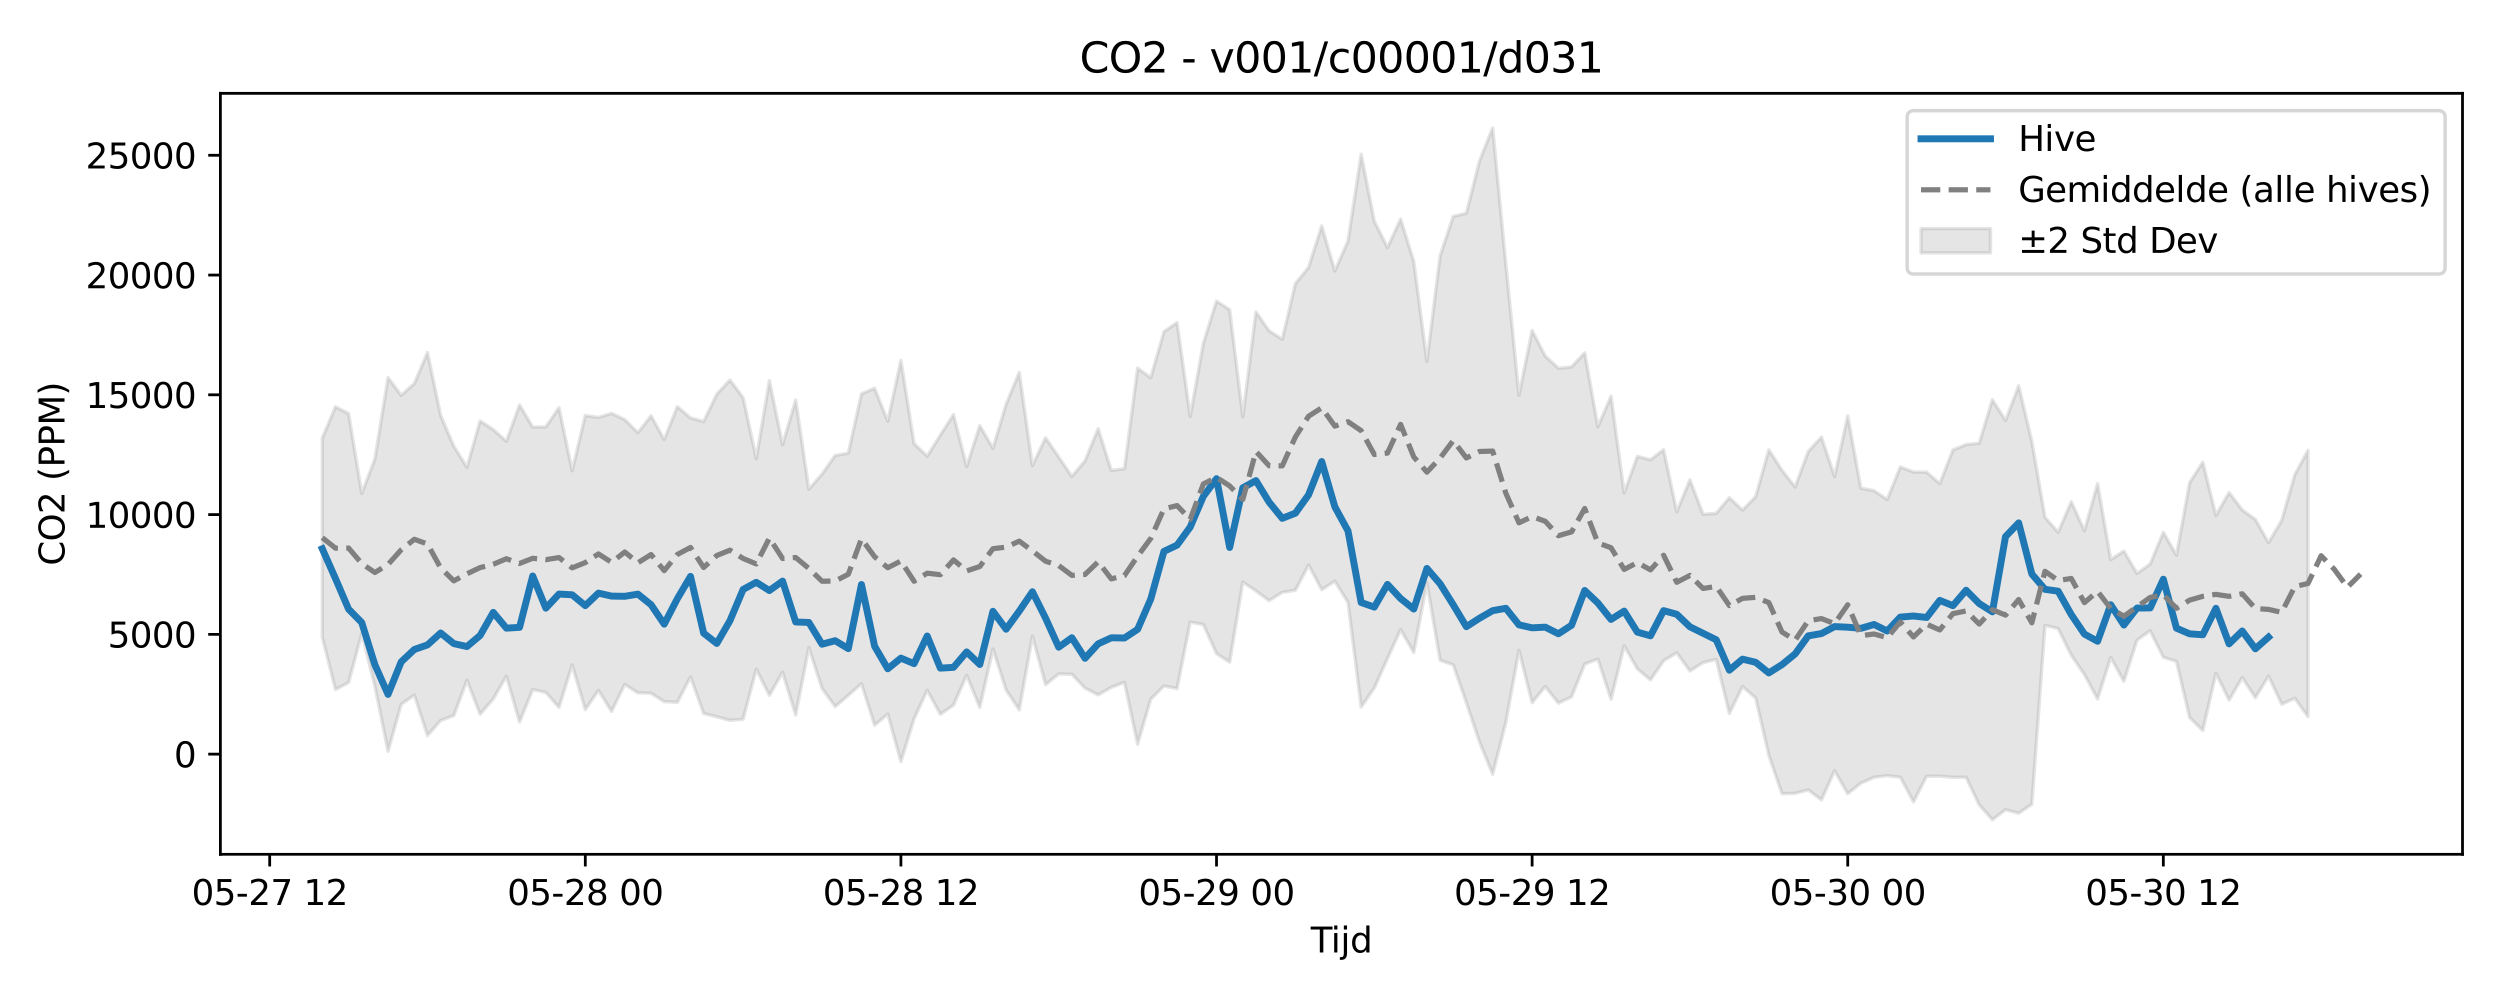 <?xml version="1.0" encoding="utf-8" standalone="no"?>
<!DOCTYPE svg PUBLIC "-//W3C//DTD SVG 1.1//EN"
  "http://www.w3.org/Graphics/SVG/1.1/DTD/svg11.dtd">
<svg xmlns:xlink="http://www.w3.org/1999/xlink" width="720pt" height="288pt" viewBox="0 0 720 288" xmlns="http://www.w3.org/2000/svg" version="1.1">
 <defs>
  <style type="text/css">*{stroke-linejoin: round; stroke-linecap: butt}</style>
 </defs>
 <g id="figure_1">
  <g id="patch_1">
   <path d="M 0 288 
L 720 288 
L 720 0 
L 0 0 
z
" style="fill: #ffffff"/>
  </g>
  <g id="axes_1">
   <g id="patch_2">
    <path d="M 63.47 246.04 
L 709.2 246.04 
L 709.2 26.88 
L 63.47 26.88 
z
" style="fill: #ffffff"/>
   </g>
   <g id="FillBetweenPolyCollection_1">
    <defs>
     <path id="m0dc7583f10" d="M 92.821 -161.819 
L 92.821 -104.48 
L 96.609 -89.433 
L 100.396 -91.425 
L 104.183 -105.51 
L 107.97 -90.403 
L 111.758 -71.643 
L 115.545 -85.163 
L 119.332 -87.814 
L 123.12 -76.16 
L 126.907 -80.512 
L 130.694 -81.92 
L 134.481 -92.075 
L 138.269 -82.303 
L 142.056 -86.691 
L 145.843 -93.255 
L 149.63 -80.054 
L 153.418 -89.413 
L 157.205 -88.574 
L 160.992 -84.257 
L 164.78 -96.491 
L 168.567 -83.636 
L 172.354 -89.158 
L 176.141 -83.122 
L 179.929 -90.887 
L 183.716 -88.459 
L 187.503 -88.336 
L 191.29 -85.933 
L 195.078 -85.735 
L 198.865 -93.025 
L 202.652 -82.522 
L 206.44 -81.572 
L 210.227 -80.542 
L 214.014 -80.86 
L 217.801 -95.266 
L 221.589 -87.75 
L 225.376 -94.392 
L 229.163 -82.097 
L 232.95 -101.468 
L 236.738 -89.774 
L 240.525 -84.482 
L 244.312 -87.746 
L 248.1 -91.086 
L 251.887 -79.145 
L 255.674 -82.337 
L 259.461 -68.655 
L 263.249 -80.962 
L 267.036 -89.22 
L 270.823 -82.293 
L 274.61 -84.921 
L 278.398 -93.505 
L 282.185 -84.273 
L 285.972 -101.074 
L 289.76 -89.276 
L 293.547 -83.564 
L 297.334 -104.78 
L 301.121 -90.838 
L 304.909 -93.892 
L 308.696 -93.806 
L 312.483 -89.826 
L 316.27 -87.878 
L 320.058 -90.039 
L 323.845 -91.478 
L 327.632 -73.668 
L 331.42 -86.646 
L 335.207 -90.429 
L 338.994 -89.703 
L 342.781 -108.83 
L 346.569 -108.127 
L 350.356 -99.779 
L 354.143 -97.308 
L 357.93 -120.349 
L 361.718 -117.797 
L 365.505 -115.026 
L 369.292 -117.391 
L 373.08 -118.006 
L 376.867 -125.286 
L 380.654 -118.177 
L 384.441 -120.606 
L 388.229 -114.481 
L 392.016 -84.374 
L 395.803 -89.886 
L 399.59 -98.35 
L 403.378 -106.651 
L 407.165 -100.09 
L 410.952 -120.166 
L 414.74 -97.854 
L 418.527 -96.553 
L 422.314 -85.632 
L 426.101 -74.285 
L 429.889 -65.027 
L 433.676 -79.937 
L 437.463 -100.691 
L 441.25 -85.635 
L 445.038 -90.291 
L 448.825 -85.49 
L 452.612 -87.32 
L 456.4 -96.737 
L 460.187 -98.18 
L 463.974 -86.622 
L 467.761 -101.986 
L 471.549 -95.393 
L 475.336 -92.169 
L 479.123 -97.705 
L 482.91 -100.004 
L 486.698 -94.734 
L 490.485 -97.163 
L 494.272 -98.092 
L 498.06 -82.525 
L 501.847 -90.267 
L 505.634 -86.967 
L 509.421 -70.481 
L 513.209 -59.406 
L 516.996 -59.525 
L 520.783 -60.497 
L 524.57 -57.615 
L 528.358 -66.007 
L 532.145 -59.417 
L 535.932 -62.459 
L 539.72 -64.135 
L 543.507 -64.594 
L 547.294 -64.177 
L 551.081 -57.051 
L 554.869 -64.443 
L 558.656 -64.452 
L 562.443 -64.127 
L 566.23 -64.149 
L 570.018 -56.203 
L 573.805 -51.922 
L 577.592 -54.794 
L 581.38 -53.799 
L 585.167 -56.361 
L 588.954 -107.906 
L 592.741 -106.959 
L 596.529 -99.304 
L 600.316 -93.74 
L 604.103 -86.692 
L 607.89 -98.661 
L 611.678 -91.793 
L 615.465 -103.652 
L 619.252 -106.322 
L 623.04 -98.715 
L 626.827 -97.503 
L 630.614 -81.356 
L 634.401 -77.61 
L 638.189 -94.112 
L 641.976 -86.357 
L 645.763 -92.85 
L 649.55 -87.078 
L 653.338 -93.286 
L 657.125 -85.181 
L 660.912 -86.893 
L 664.7 -81.596 
L 664.7 -158.299 
L 664.7 -158.299 
L 660.912 -151.277 
L 657.125 -138.101 
L 653.338 -131.706 
L 649.55 -138.391 
L 645.763 -141.133 
L 641.976 -146.148 
L 638.189 -139.531 
L 634.401 -154.888 
L 630.614 -148.974 
L 626.827 -128.125 
L 623.04 -134.684 
L 619.252 -125.558 
L 615.465 -122.845 
L 611.678 -129.293 
L 607.89 -126.823 
L 604.103 -148.682 
L 600.316 -135.148 
L 596.529 -143.497 
L 592.741 -134.683 
L 588.954 -139.021 
L 585.167 -160.903 
L 581.38 -176.876 
L 577.592 -166.902 
L 573.805 -172.873 
L 570.018 -160.347 
L 566.23 -159.955 
L 562.443 -158.41 
L 558.656 -148.711 
L 554.869 -152.026 
L 551.081 -152.055 
L 547.294 -153.537 
L 543.507 -144.127 
L 539.72 -146.681 
L 535.932 -147.389 
L 532.145 -168.235 
L 528.358 -150.776 
L 524.57 -162.093 
L 520.783 -157.973 
L 516.996 -147.731 
L 513.209 -152.562 
L 509.421 -158.439 
L 505.634 -144.974 
L 501.847 -141.083 
L 498.06 -144.662 
L 494.272 -140.156 
L 490.485 -139.879 
L 486.698 -149.811 
L 482.91 -140.603 
L 479.123 -158.47 
L 475.336 -155.591 
L 471.549 -156.562 
L 467.761 -146.027 
L 463.974 -173.881 
L 460.187 -165.091 
L 456.4 -186.372 
L 452.612 -182.324 
L 448.825 -181.946 
L 445.038 -185.448 
L 441.25 -192.817 
L 437.463 -174.161 
L 433.676 -211.994 
L 429.889 -251.158 
L 426.101 -241.659 
L 422.314 -226.576 
L 418.527 -225.674 
L 414.74 -214.27 
L 410.952 -183.875 
L 407.165 -212.72 
L 403.378 -224.896 
L 399.59 -216.681 
L 395.803 -224.309 
L 392.016 -243.581 
L 388.229 -218.604 
L 384.441 -209.944 
L 380.654 -222.93 
L 376.867 -210.961 
L 373.08 -206.342 
L 369.292 -190.277 
L 365.505 -192.708 
L 361.718 -198.16 
L 357.93 -167.988 
L 354.143 -198.791 
L 350.356 -201.286 
L 346.569 -189.135 
L 342.781 -168.059 
L 338.994 -195.089 
L 335.207 -192.456 
L 331.42 -179.232 
L 327.632 -181.929 
L 323.845 -153.019 
L 320.058 -152.514 
L 316.27 -164.525 
L 312.483 -155.266 
L 308.696 -150.782 
L 304.909 -156.369 
L 301.121 -161.914 
L 297.334 -153.906 
L 293.547 -180.736 
L 289.76 -171.581 
L 285.972 -158.885 
L 282.185 -165.414 
L 278.398 -153.637 
L 274.61 -168.578 
L 270.823 -162.686 
L 267.036 -156.619 
L 263.249 -160.232 
L 259.461 -184.198 
L 255.674 -166.667 
L 251.887 -176.168 
L 248.1 -174.583 
L 244.312 -157.499 
L 240.525 -156.815 
L 236.738 -151.448 
L 232.95 -147.101 
L 229.163 -172.763 
L 225.376 -159.914 
L 221.589 -178.372 
L 217.801 -155.908 
L 214.014 -173.463 
L 210.227 -178.563 
L 206.44 -174.466 
L 202.652 -166.594 
L 198.865 -167.642 
L 195.078 -170.896 
L 191.29 -161.393 
L 187.503 -168.244 
L 183.716 -163.375 
L 179.929 -167.155 
L 176.141 -168.951 
L 172.354 -167.784 
L 168.567 -168.322 
L 164.78 -152.422 
L 160.992 -170.592 
L 157.205 -165.057 
L 153.418 -165.006 
L 149.63 -171.385 
L 145.843 -160.921 
L 142.056 -164.283 
L 138.269 -166.768 
L 134.481 -153.421 
L 130.694 -159.505 
L 126.907 -168.348 
L 123.12 -186.48 
L 119.332 -177.559 
L 115.545 -174.149 
L 111.758 -179.235 
L 107.97 -155.828 
L 104.183 -145.895 
L 100.396 -168.897 
L 96.609 -170.84 
L 92.821 -161.819 
z
" style="stroke: #808080; stroke-opacity: 0.2"/>
    </defs>
    <g clip-path="url(#p5bde715456)">
     <use xlink:href="#m0dc7583f10" x="0" y="288" style="fill: #808080; fill-opacity: 0.2; stroke: #808080; stroke-opacity: 0.2"/>
    </g>
   </g>
   <g id="matplotlib.axis_1">
    <g id="xtick_1">
     <g id="line2d_1">
      <defs>
       <path id="m92a457b13a" d="M 0 0 
L 0 3.5 
" style="stroke: #000000; stroke-width: 0.8"/>
      </defs>
      <g>
       <use xlink:href="#m92a457b13a" x="77.672" y="246.04" style="stroke: #000000; stroke-width: 0.8"/>
      </g>
     </g>
     <g id="text_1">
      <!-- 05-27 12 -->
      <g transform="translate(55.192 260.638) scale(0.1 -0.1)">
       <defs>
        <path id="DejaVuSans-30" d="M 2034 4250 
Q 1547 4250 1301 3770 
Q 1056 3291 1056 2328 
Q 1056 1369 1301 889 
Q 1547 409 2034 409 
Q 2525 409 2770 889 
Q 3016 1369 3016 2328 
Q 3016 3291 2770 3770 
Q 2525 4250 2034 4250 
z
M 2034 4750 
Q 2819 4750 3233 4129 
Q 3647 3509 3647 2328 
Q 3647 1150 3233 529 
Q 2819 -91 2034 -91 
Q 1250 -91 836 529 
Q 422 1150 422 2328 
Q 422 3509 836 4129 
Q 1250 4750 2034 4750 
z
" transform="scale(0.016)"/>
        <path id="DejaVuSans-35" d="M 691 4666 
L 3169 4666 
L 3169 4134 
L 1269 4134 
L 1269 2991 
Q 1406 3038 1543 3061 
Q 1681 3084 1819 3084 
Q 2600 3084 3056 2656 
Q 3513 2228 3513 1497 
Q 3513 744 3044 326 
Q 2575 -91 1722 -91 
Q 1428 -91 1123 -41 
Q 819 9 494 109 
L 494 744 
Q 775 591 1075 516 
Q 1375 441 1709 441 
Q 2250 441 2565 725 
Q 2881 1009 2881 1497 
Q 2881 1984 2565 2268 
Q 2250 2553 1709 2553 
Q 1456 2553 1204 2497 
Q 953 2441 691 2322 
L 691 4666 
z
" transform="scale(0.016)"/>
        <path id="DejaVuSans-2d" d="M 313 2009 
L 1997 2009 
L 1997 1497 
L 313 1497 
L 313 2009 
z
" transform="scale(0.016)"/>
        <path id="DejaVuSans-32" d="M 1228 531 
L 3431 531 
L 3431 0 
L 469 0 
L 469 531 
Q 828 903 1448 1529 
Q 2069 2156 2228 2338 
Q 2531 2678 2651 2914 
Q 2772 3150 2772 3378 
Q 2772 3750 2511 3984 
Q 2250 4219 1831 4219 
Q 1534 4219 1204 4116 
Q 875 4013 500 3803 
L 500 4441 
Q 881 4594 1212 4672 
Q 1544 4750 1819 4750 
Q 2544 4750 2975 4387 
Q 3406 4025 3406 3419 
Q 3406 3131 3298 2873 
Q 3191 2616 2906 2266 
Q 2828 2175 2409 1742 
Q 1991 1309 1228 531 
z
" transform="scale(0.016)"/>
        <path id="DejaVuSans-37" d="M 525 4666 
L 3525 4666 
L 3525 4397 
L 1831 0 
L 1172 0 
L 2766 4134 
L 525 4134 
L 525 4666 
z
" transform="scale(0.016)"/>
        <path id="DejaVuSans-20" transform="scale(0.016)"/>
        <path id="DejaVuSans-31" d="M 794 531 
L 1825 531 
L 1825 4091 
L 703 3866 
L 703 4441 
L 1819 4666 
L 2450 4666 
L 2450 531 
L 3481 531 
L 3481 0 
L 794 0 
L 794 531 
z
" transform="scale(0.016)"/>
       </defs>
       <use xlink:href="#DejaVuSans-30"/>
       <use xlink:href="#DejaVuSans-35" transform="translate(63.623 0)"/>
       <use xlink:href="#DejaVuSans-2d" transform="translate(127.246 0)"/>
       <use xlink:href="#DejaVuSans-32" transform="translate(163.33 0)"/>
       <use xlink:href="#DejaVuSans-37" transform="translate(226.953 0)"/>
       <use xlink:href="#DejaVuSans-20" transform="translate(290.576 0)"/>
       <use xlink:href="#DejaVuSans-31" transform="translate(322.363 0)"/>
       <use xlink:href="#DejaVuSans-32" transform="translate(385.986 0)"/>
      </g>
     </g>
    </g>
    <g id="xtick_2">
     <g id="line2d_2">
      <g>
       <use xlink:href="#m92a457b13a" x="168.567" y="246.04" style="stroke: #000000; stroke-width: 0.8"/>
      </g>
     </g>
     <g id="text_2">
      <!-- 05-28 00 -->
      <g transform="translate(146.086 260.638) scale(0.1 -0.1)">
       <defs>
        <path id="DejaVuSans-38" d="M 2034 2216 
Q 1584 2216 1326 1975 
Q 1069 1734 1069 1313 
Q 1069 891 1326 650 
Q 1584 409 2034 409 
Q 2484 409 2743 651 
Q 3003 894 3003 1313 
Q 3003 1734 2745 1975 
Q 2488 2216 2034 2216 
z
M 1403 2484 
Q 997 2584 770 2862 
Q 544 3141 544 3541 
Q 544 4100 942 4425 
Q 1341 4750 2034 4750 
Q 2731 4750 3128 4425 
Q 3525 4100 3525 3541 
Q 3525 3141 3298 2862 
Q 3072 2584 2669 2484 
Q 3125 2378 3379 2068 
Q 3634 1759 3634 1313 
Q 3634 634 3220 271 
Q 2806 -91 2034 -91 
Q 1263 -91 848 271 
Q 434 634 434 1313 
Q 434 1759 690 2068 
Q 947 2378 1403 2484 
z
M 1172 3481 
Q 1172 3119 1398 2916 
Q 1625 2713 2034 2713 
Q 2441 2713 2670 2916 
Q 2900 3119 2900 3481 
Q 2900 3844 2670 4047 
Q 2441 4250 2034 4250 
Q 1625 4250 1398 4047 
Q 1172 3844 1172 3481 
z
" transform="scale(0.016)"/>
       </defs>
       <use xlink:href="#DejaVuSans-30"/>
       <use xlink:href="#DejaVuSans-35" transform="translate(63.623 0)"/>
       <use xlink:href="#DejaVuSans-2d" transform="translate(127.246 0)"/>
       <use xlink:href="#DejaVuSans-32" transform="translate(163.33 0)"/>
       <use xlink:href="#DejaVuSans-38" transform="translate(226.953 0)"/>
       <use xlink:href="#DejaVuSans-20" transform="translate(290.576 0)"/>
       <use xlink:href="#DejaVuSans-30" transform="translate(322.363 0)"/>
       <use xlink:href="#DejaVuSans-30" transform="translate(385.986 0)"/>
      </g>
     </g>
    </g>
    <g id="xtick_3">
     <g id="line2d_3">
      <g>
       <use xlink:href="#m92a457b13a" x="259.461" y="246.04" style="stroke: #000000; stroke-width: 0.8"/>
      </g>
     </g>
     <g id="text_3">
      <!-- 05-28 12 -->
      <g transform="translate(236.981 260.638) scale(0.1 -0.1)">
       <use xlink:href="#DejaVuSans-30"/>
       <use xlink:href="#DejaVuSans-35" transform="translate(63.623 0)"/>
       <use xlink:href="#DejaVuSans-2d" transform="translate(127.246 0)"/>
       <use xlink:href="#DejaVuSans-32" transform="translate(163.33 0)"/>
       <use xlink:href="#DejaVuSans-38" transform="translate(226.953 0)"/>
       <use xlink:href="#DejaVuSans-20" transform="translate(290.576 0)"/>
       <use xlink:href="#DejaVuSans-31" transform="translate(322.363 0)"/>
       <use xlink:href="#DejaVuSans-32" transform="translate(385.986 0)"/>
      </g>
     </g>
    </g>
    <g id="xtick_4">
     <g id="line2d_4">
      <g>
       <use xlink:href="#m92a457b13a" x="350.356" y="246.04" style="stroke: #000000; stroke-width: 0.8"/>
      </g>
     </g>
     <g id="text_4">
      <!-- 05-29 00 -->
      <g transform="translate(327.875 260.638) scale(0.1 -0.1)">
       <defs>
        <path id="DejaVuSans-39" d="M 703 97 
L 703 672 
Q 941 559 1184 500 
Q 1428 441 1663 441 
Q 2288 441 2617 861 
Q 2947 1281 2994 2138 
Q 2813 1869 2534 1725 
Q 2256 1581 1919 1581 
Q 1219 1581 811 2004 
Q 403 2428 403 3163 
Q 403 3881 828 4315 
Q 1253 4750 1959 4750 
Q 2769 4750 3195 4129 
Q 3622 3509 3622 2328 
Q 3622 1225 3098 567 
Q 2575 -91 1691 -91 
Q 1453 -91 1209 -44 
Q 966 3 703 97 
z
M 1959 2075 
Q 2384 2075 2632 2365 
Q 2881 2656 2881 3163 
Q 2881 3666 2632 3958 
Q 2384 4250 1959 4250 
Q 1534 4250 1286 3958 
Q 1038 3666 1038 3163 
Q 1038 2656 1286 2365 
Q 1534 2075 1959 2075 
z
" transform="scale(0.016)"/>
       </defs>
       <use xlink:href="#DejaVuSans-30"/>
       <use xlink:href="#DejaVuSans-35" transform="translate(63.623 0)"/>
       <use xlink:href="#DejaVuSans-2d" transform="translate(127.246 0)"/>
       <use xlink:href="#DejaVuSans-32" transform="translate(163.33 0)"/>
       <use xlink:href="#DejaVuSans-39" transform="translate(226.953 0)"/>
       <use xlink:href="#DejaVuSans-20" transform="translate(290.576 0)"/>
       <use xlink:href="#DejaVuSans-30" transform="translate(322.363 0)"/>
       <use xlink:href="#DejaVuSans-30" transform="translate(385.986 0)"/>
      </g>
     </g>
    </g>
    <g id="xtick_5">
     <g id="line2d_5">
      <g>
       <use xlink:href="#m92a457b13a" x="441.25" y="246.04" style="stroke: #000000; stroke-width: 0.8"/>
      </g>
     </g>
     <g id="text_5">
      <!-- 05-29 12 -->
      <g transform="translate(418.77 260.638) scale(0.1 -0.1)">
       <use xlink:href="#DejaVuSans-30"/>
       <use xlink:href="#DejaVuSans-35" transform="translate(63.623 0)"/>
       <use xlink:href="#DejaVuSans-2d" transform="translate(127.246 0)"/>
       <use xlink:href="#DejaVuSans-32" transform="translate(163.33 0)"/>
       <use xlink:href="#DejaVuSans-39" transform="translate(226.953 0)"/>
       <use xlink:href="#DejaVuSans-20" transform="translate(290.576 0)"/>
       <use xlink:href="#DejaVuSans-31" transform="translate(322.363 0)"/>
       <use xlink:href="#DejaVuSans-32" transform="translate(385.986 0)"/>
      </g>
     </g>
    </g>
    <g id="xtick_6">
     <g id="line2d_6">
      <g>
       <use xlink:href="#m92a457b13a" x="532.145" y="246.04" style="stroke: #000000; stroke-width: 0.8"/>
      </g>
     </g>
     <g id="text_6">
      <!-- 05-30 00 -->
      <g transform="translate(509.665 260.638) scale(0.1 -0.1)">
       <defs>
        <path id="DejaVuSans-33" d="M 2597 2516 
Q 3050 2419 3304 2112 
Q 3559 1806 3559 1356 
Q 3559 666 3084 287 
Q 2609 -91 1734 -91 
Q 1441 -91 1130 -33 
Q 819 25 488 141 
L 488 750 
Q 750 597 1062 519 
Q 1375 441 1716 441 
Q 2309 441 2620 675 
Q 2931 909 2931 1356 
Q 2931 1769 2642 2001 
Q 2353 2234 1838 2234 
L 1294 2234 
L 1294 2753 
L 1863 2753 
Q 2328 2753 2575 2939 
Q 2822 3125 2822 3475 
Q 2822 3834 2567 4026 
Q 2313 4219 1838 4219 
Q 1578 4219 1281 4162 
Q 984 4106 628 3988 
L 628 4550 
Q 988 4650 1302 4700 
Q 1616 4750 1894 4750 
Q 2613 4750 3031 4423 
Q 3450 4097 3450 3541 
Q 3450 3153 3228 2886 
Q 3006 2619 2597 2516 
z
" transform="scale(0.016)"/>
       </defs>
       <use xlink:href="#DejaVuSans-30"/>
       <use xlink:href="#DejaVuSans-35" transform="translate(63.623 0)"/>
       <use xlink:href="#DejaVuSans-2d" transform="translate(127.246 0)"/>
       <use xlink:href="#DejaVuSans-33" transform="translate(163.33 0)"/>
       <use xlink:href="#DejaVuSans-30" transform="translate(226.953 0)"/>
       <use xlink:href="#DejaVuSans-20" transform="translate(290.576 0)"/>
       <use xlink:href="#DejaVuSans-30" transform="translate(322.363 0)"/>
       <use xlink:href="#DejaVuSans-30" transform="translate(385.986 0)"/>
      </g>
     </g>
    </g>
    <g id="xtick_7">
     <g id="line2d_7">
      <g>
       <use xlink:href="#m92a457b13a" x="623.04" y="246.04" style="stroke: #000000; stroke-width: 0.8"/>
      </g>
     </g>
     <g id="text_7">
      <!-- 05-30 12 -->
      <g transform="translate(600.559 260.638) scale(0.1 -0.1)">
       <use xlink:href="#DejaVuSans-30"/>
       <use xlink:href="#DejaVuSans-35" transform="translate(63.623 0)"/>
       <use xlink:href="#DejaVuSans-2d" transform="translate(127.246 0)"/>
       <use xlink:href="#DejaVuSans-33" transform="translate(163.33 0)"/>
       <use xlink:href="#DejaVuSans-30" transform="translate(226.953 0)"/>
       <use xlink:href="#DejaVuSans-20" transform="translate(290.576 0)"/>
       <use xlink:href="#DejaVuSans-31" transform="translate(322.363 0)"/>
       <use xlink:href="#DejaVuSans-32" transform="translate(385.986 0)"/>
      </g>
     </g>
    </g>
    <g id="text_8">
     <!-- Tijd -->
     <g transform="translate(377.485 274.317) scale(0.1 -0.1)">
      <defs>
       <path id="DejaVuSans-54" d="M -19 4666 
L 3928 4666 
L 3928 4134 
L 2272 4134 
L 2272 0 
L 1638 0 
L 1638 4134 
L -19 4134 
L -19 4666 
z
" transform="scale(0.016)"/>
       <path id="DejaVuSans-69" d="M 603 3500 
L 1178 3500 
L 1178 0 
L 603 0 
L 603 3500 
z
M 603 4863 
L 1178 4863 
L 1178 4134 
L 603 4134 
L 603 4863 
z
" transform="scale(0.016)"/>
       <path id="DejaVuSans-6a" d="M 603 3500 
L 1178 3500 
L 1178 -63 
Q 1178 -731 923 -1031 
Q 669 -1331 103 -1331 
L -116 -1331 
L -116 -844 
L 38 -844 
Q 366 -844 484 -692 
Q 603 -541 603 -63 
L 603 3500 
z
M 603 4863 
L 1178 4863 
L 1178 4134 
L 603 4134 
L 603 4863 
z
" transform="scale(0.016)"/>
       <path id="DejaVuSans-64" d="M 2906 2969 
L 2906 4863 
L 3481 4863 
L 3481 0 
L 2906 0 
L 2906 525 
Q 2725 213 2448 61 
Q 2172 -91 1784 -91 
Q 1150 -91 751 415 
Q 353 922 353 1747 
Q 353 2572 751 3078 
Q 1150 3584 1784 3584 
Q 2172 3584 2448 3432 
Q 2725 3281 2906 2969 
z
M 947 1747 
Q 947 1113 1208 752 
Q 1469 391 1925 391 
Q 2381 391 2643 752 
Q 2906 1113 2906 1747 
Q 2906 2381 2643 2742 
Q 2381 3103 1925 3103 
Q 1469 3103 1208 2742 
Q 947 2381 947 1747 
z
" transform="scale(0.016)"/>
      </defs>
      <use xlink:href="#DejaVuSans-54"/>
      <use xlink:href="#DejaVuSans-69" transform="translate(57.959 0)"/>
      <use xlink:href="#DejaVuSans-6a" transform="translate(85.742 0)"/>
      <use xlink:href="#DejaVuSans-64" transform="translate(113.525 0)"/>
     </g>
    </g>
   </g>
   <g id="matplotlib.axis_2">
    <g id="ytick_1">
     <g id="line2d_8">
      <defs>
       <path id="m4c6877e2c8" d="M 0 0 
L -3.5 0 
" style="stroke: #000000; stroke-width: 0.8"/>
      </defs>
      <g>
       <use xlink:href="#m4c6877e2c8" x="63.47" y="217.188" style="stroke: #000000; stroke-width: 0.8"/>
      </g>
     </g>
     <g id="text_9">
      <!-- 0 -->
      <g transform="translate(50.108 220.987) scale(0.1 -0.1)">
       <use xlink:href="#DejaVuSans-30"/>
      </g>
     </g>
    </g>
    <g id="ytick_2">
     <g id="line2d_9">
      <g>
       <use xlink:href="#m4c6877e2c8" x="63.47" y="182.695" style="stroke: #000000; stroke-width: 0.8"/>
      </g>
     </g>
     <g id="text_10">
      <!-- 5000 -->
      <g transform="translate(31.02 186.494) scale(0.1 -0.1)">
       <use xlink:href="#DejaVuSans-35"/>
       <use xlink:href="#DejaVuSans-30" transform="translate(63.623 0)"/>
       <use xlink:href="#DejaVuSans-30" transform="translate(127.246 0)"/>
       <use xlink:href="#DejaVuSans-30" transform="translate(190.869 0)"/>
      </g>
     </g>
    </g>
    <g id="ytick_3">
     <g id="line2d_10">
      <g>
       <use xlink:href="#m4c6877e2c8" x="63.47" y="148.202" style="stroke: #000000; stroke-width: 0.8"/>
      </g>
     </g>
     <g id="text_11">
      <!-- 10000 -->
      <g transform="translate(24.657 152.001) scale(0.1 -0.1)">
       <use xlink:href="#DejaVuSans-31"/>
       <use xlink:href="#DejaVuSans-30" transform="translate(63.623 0)"/>
       <use xlink:href="#DejaVuSans-30" transform="translate(127.246 0)"/>
       <use xlink:href="#DejaVuSans-30" transform="translate(190.869 0)"/>
       <use xlink:href="#DejaVuSans-30" transform="translate(254.492 0)"/>
      </g>
     </g>
    </g>
    <g id="ytick_4">
     <g id="line2d_11">
      <g>
       <use xlink:href="#m4c6877e2c8" x="63.47" y="113.708" style="stroke: #000000; stroke-width: 0.8"/>
      </g>
     </g>
     <g id="text_12">
      <!-- 15000 -->
      <g transform="translate(24.657 117.508) scale(0.1 -0.1)">
       <use xlink:href="#DejaVuSans-31"/>
       <use xlink:href="#DejaVuSans-35" transform="translate(63.623 0)"/>
       <use xlink:href="#DejaVuSans-30" transform="translate(127.246 0)"/>
       <use xlink:href="#DejaVuSans-30" transform="translate(190.869 0)"/>
       <use xlink:href="#DejaVuSans-30" transform="translate(254.492 0)"/>
      </g>
     </g>
    </g>
    <g id="ytick_5">
     <g id="line2d_12">
      <g>
       <use xlink:href="#m4c6877e2c8" x="63.47" y="79.215" style="stroke: #000000; stroke-width: 0.8"/>
      </g>
     </g>
     <g id="text_13">
      <!-- 20000 -->
      <g transform="translate(24.657 83.014) scale(0.1 -0.1)">
       <use xlink:href="#DejaVuSans-32"/>
       <use xlink:href="#DejaVuSans-30" transform="translate(63.623 0)"/>
       <use xlink:href="#DejaVuSans-30" transform="translate(127.246 0)"/>
       <use xlink:href="#DejaVuSans-30" transform="translate(190.869 0)"/>
       <use xlink:href="#DejaVuSans-30" transform="translate(254.492 0)"/>
      </g>
     </g>
    </g>
    <g id="ytick_6">
     <g id="line2d_13">
      <g>
       <use xlink:href="#m4c6877e2c8" x="63.47" y="44.722" style="stroke: #000000; stroke-width: 0.8"/>
      </g>
     </g>
     <g id="text_14">
      <!-- 25000 -->
      <g transform="translate(24.657 48.521) scale(0.1 -0.1)">
       <use xlink:href="#DejaVuSans-32"/>
       <use xlink:href="#DejaVuSans-35" transform="translate(63.623 0)"/>
       <use xlink:href="#DejaVuSans-30" transform="translate(127.246 0)"/>
       <use xlink:href="#DejaVuSans-30" transform="translate(190.869 0)"/>
       <use xlink:href="#DejaVuSans-30" transform="translate(254.492 0)"/>
      </g>
     </g>
    </g>
    <g id="text_15">
     <!-- CO2 (PPM) -->
     <g transform="translate(18.578 162.903) rotate(-90) scale(0.1 -0.1)">
      <defs>
       <path id="DejaVuSans-43" d="M 4122 4306 
L 4122 3641 
Q 3803 3938 3442 4084 
Q 3081 4231 2675 4231 
Q 1875 4231 1450 3742 
Q 1025 3253 1025 2328 
Q 1025 1406 1450 917 
Q 1875 428 2675 428 
Q 3081 428 3442 575 
Q 3803 722 4122 1019 
L 4122 359 
Q 3791 134 3420 21 
Q 3050 -91 2638 -91 
Q 1578 -91 968 557 
Q 359 1206 359 2328 
Q 359 3453 968 4101 
Q 1578 4750 2638 4750 
Q 3056 4750 3426 4639 
Q 3797 4528 4122 4306 
z
" transform="scale(0.016)"/>
       <path id="DejaVuSans-4f" d="M 2522 4238 
Q 1834 4238 1429 3725 
Q 1025 3213 1025 2328 
Q 1025 1447 1429 934 
Q 1834 422 2522 422 
Q 3209 422 3611 934 
Q 4013 1447 4013 2328 
Q 4013 3213 3611 3725 
Q 3209 4238 2522 4238 
z
M 2522 4750 
Q 3503 4750 4090 4092 
Q 4678 3434 4678 2328 
Q 4678 1225 4090 567 
Q 3503 -91 2522 -91 
Q 1538 -91 948 565 
Q 359 1222 359 2328 
Q 359 3434 948 4092 
Q 1538 4750 2522 4750 
z
" transform="scale(0.016)"/>
       <path id="DejaVuSans-28" d="M 1984 4856 
Q 1566 4138 1362 3434 
Q 1159 2731 1159 2009 
Q 1159 1288 1364 580 
Q 1569 -128 1984 -844 
L 1484 -844 
Q 1016 -109 783 600 
Q 550 1309 550 2009 
Q 550 2706 781 3412 
Q 1013 4119 1484 4856 
L 1984 4856 
z
" transform="scale(0.016)"/>
       <path id="DejaVuSans-50" d="M 1259 4147 
L 1259 2394 
L 2053 2394 
Q 2494 2394 2734 2622 
Q 2975 2850 2975 3272 
Q 2975 3691 2734 3919 
Q 2494 4147 2053 4147 
L 1259 4147 
z
M 628 4666 
L 2053 4666 
Q 2838 4666 3239 4311 
Q 3641 3956 3641 3272 
Q 3641 2581 3239 2228 
Q 2838 1875 2053 1875 
L 1259 1875 
L 1259 0 
L 628 0 
L 628 4666 
z
" transform="scale(0.016)"/>
       <path id="DejaVuSans-4d" d="M 628 4666 
L 1569 4666 
L 2759 1491 
L 3956 4666 
L 4897 4666 
L 4897 0 
L 4281 0 
L 4281 4097 
L 3078 897 
L 2444 897 
L 1241 4097 
L 1241 0 
L 628 0 
L 628 4666 
z
" transform="scale(0.016)"/>
       <path id="DejaVuSans-29" d="M 513 4856 
L 1013 4856 
Q 1481 4119 1714 3412 
Q 1947 2706 1947 2009 
Q 1947 1309 1714 600 
Q 1481 -109 1013 -844 
L 513 -844 
Q 928 -128 1133 580 
Q 1338 1288 1338 2009 
Q 1338 2731 1133 3434 
Q 928 4138 513 4856 
z
" transform="scale(0.016)"/>
      </defs>
      <use xlink:href="#DejaVuSans-43"/>
      <use xlink:href="#DejaVuSans-4f" transform="translate(69.824 0)"/>
      <use xlink:href="#DejaVuSans-32" transform="translate(148.535 0)"/>
      <use xlink:href="#DejaVuSans-20" transform="translate(212.158 0)"/>
      <use xlink:href="#DejaVuSans-28" transform="translate(243.945 0)"/>
      <use xlink:href="#DejaVuSans-50" transform="translate(282.959 0)"/>
      <use xlink:href="#DejaVuSans-50" transform="translate(343.262 0)"/>
      <use xlink:href="#DejaVuSans-4d" transform="translate(403.564 0)"/>
      <use xlink:href="#DejaVuSans-29" transform="translate(489.844 0)"/>
     </g>
    </g>
   </g>
   <g id="line2d_14">
    <path d="M 92.821 158.053 
L 96.609 166.603 
L 100.396 175.431 
L 104.183 179.296 
L 107.97 191.463 
L 111.758 199.979 
L 115.545 190.608 
L 119.332 187.055 
L 123.12 185.728 
L 126.907 182.299 
L 130.694 185.365 
L 134.481 186.206 
L 138.269 183.019 
L 142.056 176.369 
L 145.843 180.908 
L 149.63 180.676 
L 153.418 165.885 
L 157.205 175.148 
L 160.992 171.084 
L 164.78 171.301 
L 168.567 174.423 
L 172.354 170.822 
L 176.141 171.68 
L 179.929 171.737 
L 183.716 171.11 
L 187.503 174.157 
L 191.29 179.759 
L 195.078 172.42 
L 198.865 166.01 
L 202.652 182.359 
L 206.44 185.309 
L 210.227 178.758 
L 214.014 169.764 
L 217.801 167.704 
L 221.589 170.075 
L 225.376 167.366 
L 229.163 179.124 
L 232.95 179.271 
L 236.738 185.535 
L 240.525 184.523 
L 244.312 186.806 
L 248.1 168.339 
L 251.887 186.117 
L 255.674 192.604 
L 259.461 189.545 
L 263.249 191.13 
L 267.036 183.175 
L 270.823 192.422 
L 274.61 192.197 
L 278.398 187.752 
L 282.185 191.366 
L 285.972 176.061 
L 289.76 181.209 
L 293.547 175.989 
L 297.334 170.429 
L 301.121 178.018 
L 304.909 186.388 
L 308.696 183.672 
L 312.483 189.587 
L 316.27 185.427 
L 320.058 183.685 
L 323.845 183.743 
L 327.632 181.246 
L 331.42 172.526 
L 335.207 158.798 
L 338.994 157.004 
L 342.781 151.793 
L 346.569 142.933 
L 350.356 137.861 
L 354.143 157.673 
L 357.93 140.48 
L 361.718 138.419 
L 365.505 144.623 
L 369.292 149.282 
L 373.08 147.788 
L 376.867 142.507 
L 380.654 132.925 
L 384.441 145.973 
L 388.229 152.916 
L 392.016 173.52 
L 395.803 174.846 
L 399.59 168.313 
L 403.378 172.379 
L 407.165 175.403 
L 410.952 163.714 
L 414.74 168.116 
L 418.527 174.182 
L 422.314 180.485 
L 426.101 178.047 
L 429.889 175.87 
L 433.676 175.189 
L 437.463 179.956 
L 441.25 180.811 
L 445.038 180.625 
L 448.825 182.522 
L 452.612 180.064 
L 456.4 170.061 
L 460.187 173.658 
L 463.974 178.395 
L 467.761 175.999 
L 471.549 182.049 
L 475.336 183.111 
L 479.123 175.863 
L 482.91 176.909 
L 486.698 180.522 
L 494.272 184.252 
L 498.06 193.008 
L 501.847 189.835 
L 505.634 190.741 
L 509.421 193.797 
L 513.209 191.417 
L 516.996 188.329 
L 520.783 183.118 
L 524.57 182.474 
L 528.358 180.46 
L 532.145 180.634 
L 535.932 180.963 
L 539.72 179.85 
L 543.507 181.724 
L 547.294 177.723 
L 551.081 177.41 
L 554.869 177.834 
L 558.656 172.913 
L 562.443 174.435 
L 566.23 169.994 
L 570.018 173.823 
L 573.805 176.21 
L 577.592 154.535 
L 581.38 150.595 
L 585.167 165.322 
L 588.954 169.723 
L 592.741 170.259 
L 596.529 177.003 
L 600.316 182.614 
L 604.103 184.684 
L 607.89 174.168 
L 611.678 180.011 
L 615.465 175.118 
L 619.252 175.079 
L 623.04 166.816 
L 626.827 180.92 
L 630.614 182.543 
L 634.401 182.814 
L 638.189 175.198 
L 641.976 185.427 
L 645.763 181.731 
L 649.55 186.851 
L 653.338 183.495 
L 653.338 183.495 
" clip-path="url(#p5bde715456)" style="fill: none; stroke: #1f77b4; stroke-width: 2; stroke-linecap: square"/>
   </g>
   <g id="line2d_15">
    <path d="M 92.821 154.85 
L 96.609 157.864 
L 100.396 157.839 
L 104.183 162.297 
L 107.97 164.884 
L 111.758 162.561 
L 115.545 158.344 
L 119.332 155.314 
L 123.12 156.68 
L 126.907 163.57 
L 130.694 167.287 
L 134.481 165.252 
L 138.269 163.464 
L 142.056 162.513 
L 145.843 160.912 
L 149.63 162.28 
L 153.418 160.79 
L 157.205 161.185 
L 160.992 160.575 
L 164.78 163.543 
L 168.567 162.021 
L 172.354 159.529 
L 176.141 161.963 
L 179.929 158.979 
L 183.716 162.083 
L 187.503 159.71 
L 191.29 164.337 
L 195.078 159.685 
L 198.865 157.666 
L 202.652 163.442 
L 206.44 159.981 
L 210.227 158.447 
L 214.014 160.839 
L 217.801 162.413 
L 221.589 154.939 
L 225.376 160.847 
L 229.163 160.57 
L 232.95 163.715 
L 236.738 167.389 
L 240.525 167.352 
L 244.312 165.377 
L 248.1 155.165 
L 251.887 160.344 
L 255.674 163.498 
L 259.461 161.573 
L 263.249 167.403 
L 267.036 165.08 
L 270.823 165.511 
L 274.61 161.25 
L 278.398 164.429 
L 282.185 163.156 
L 285.972 158.02 
L 289.76 157.572 
L 293.547 155.85 
L 297.334 158.657 
L 301.121 161.624 
L 304.909 162.87 
L 308.696 165.706 
L 312.483 165.454 
L 316.27 161.798 
L 320.058 166.723 
L 323.845 165.751 
L 327.632 160.202 
L 331.42 155.061 
L 335.207 146.557 
L 338.994 145.604 
L 342.781 149.556 
L 346.569 139.369 
L 350.356 137.468 
L 354.143 139.95 
L 357.93 143.831 
L 361.718 130.021 
L 365.505 134.133 
L 369.292 134.166 
L 373.08 125.826 
L 376.867 119.877 
L 380.654 117.446 
L 384.441 122.725 
L 388.229 121.458 
L 392.016 124.022 
L 395.803 130.902 
L 399.59 130.485 
L 403.378 122.226 
L 407.165 131.595 
L 410.952 135.98 
L 414.74 131.938 
L 418.527 126.886 
L 422.314 131.896 
L 426.101 130.028 
L 429.889 129.908 
L 433.676 142.035 
L 437.463 150.574 
L 441.25 148.774 
L 445.038 150.13 
L 448.825 154.282 
L 452.612 153.178 
L 456.4 146.445 
L 460.187 156.364 
L 463.974 157.748 
L 467.761 163.994 
L 471.549 162.023 
L 475.336 164.12 
L 479.123 159.912 
L 482.91 167.697 
L 486.698 165.727 
L 490.485 169.479 
L 494.272 168.876 
L 498.06 174.406 
L 501.847 172.325 
L 505.634 172.03 
L 509.421 173.54 
L 513.209 182.016 
L 516.996 184.372 
L 520.783 178.765 
L 524.57 178.146 
L 528.358 179.608 
L 532.145 174.174 
L 535.932 183.076 
L 539.72 182.592 
L 543.507 183.639 
L 547.294 179.143 
L 551.081 183.447 
L 554.869 179.766 
L 558.656 181.419 
L 562.443 176.732 
L 566.23 175.948 
L 570.018 179.725 
L 573.805 175.602 
L 577.592 177.152 
L 581.38 172.662 
L 585.167 179.368 
L 588.954 164.536 
L 592.741 167.179 
L 596.529 166.6 
L 600.316 173.556 
L 604.103 170.313 
L 607.89 175.258 
L 611.678 177.457 
L 619.252 172.06 
L 623.04 171.301 
L 626.827 175.186 
L 630.614 172.835 
L 634.401 171.751 
L 638.189 171.179 
L 641.976 171.747 
L 645.763 171.009 
L 649.55 175.265 
L 653.338 175.504 
L 657.125 176.359 
L 660.912 168.915 
L 664.7 168.052 
L 668.487 160.056 
L 672.274 163.965 
L 676.061 169.132 
L 679.849 165.345 
L 679.849 165.345 
" clip-path="url(#p5bde715456)" style="fill: none; stroke-dasharray: 5.55,2.4; stroke-dashoffset: 0; stroke: #808080; stroke-width: 1.5"/>
   </g>
   <g id="patch_3">
    <path d="M 63.47 246.04 
L 63.47 26.88 
" style="fill: none; stroke: #000000; stroke-width: 0.8; stroke-linejoin: miter; stroke-linecap: square"/>
   </g>
   <g id="patch_4">
    <path d="M 709.2 246.04 
L 709.2 26.88 
" style="fill: none; stroke: #000000; stroke-width: 0.8; stroke-linejoin: miter; stroke-linecap: square"/>
   </g>
   <g id="patch_5">
    <path d="M 63.47 246.04 
L 709.2 246.04 
" style="fill: none; stroke: #000000; stroke-width: 0.8; stroke-linejoin: miter; stroke-linecap: square"/>
   </g>
   <g id="patch_6">
    <path d="M 63.47 26.88 
L 709.2 26.88 
" style="fill: none; stroke: #000000; stroke-width: 0.8; stroke-linejoin: miter; stroke-linecap: square"/>
   </g>
   <g id="text_16">
    <!-- CO2 - v001/c00001/d031 -->
    <g transform="translate(310.932 20.88) scale(0.12 -0.12)">
     <defs>
      <path id="DejaVuSans-76" d="M 191 3500 
L 800 3500 
L 1894 563 
L 2988 3500 
L 3597 3500 
L 2284 0 
L 1503 0 
L 191 3500 
z
" transform="scale(0.016)"/>
      <path id="DejaVuSans-2f" d="M 1625 4666 
L 2156 4666 
L 531 -594 
L 0 -594 
L 1625 4666 
z
" transform="scale(0.016)"/>
      <path id="DejaVuSans-63" d="M 3122 3366 
L 3122 2828 
Q 2878 2963 2633 3030 
Q 2388 3097 2138 3097 
Q 1578 3097 1268 2742 
Q 959 2388 959 1747 
Q 959 1106 1268 751 
Q 1578 397 2138 397 
Q 2388 397 2633 464 
Q 2878 531 3122 666 
L 3122 134 
Q 2881 22 2623 -34 
Q 2366 -91 2075 -91 
Q 1284 -91 818 406 
Q 353 903 353 1747 
Q 353 2603 823 3093 
Q 1294 3584 2113 3584 
Q 2378 3584 2631 3529 
Q 2884 3475 3122 3366 
z
" transform="scale(0.016)"/>
     </defs>
     <use xlink:href="#DejaVuSans-43"/>
     <use xlink:href="#DejaVuSans-4f" transform="translate(69.824 0)"/>
     <use xlink:href="#DejaVuSans-32" transform="translate(148.535 0)"/>
     <use xlink:href="#DejaVuSans-20" transform="translate(212.158 0)"/>
     <use xlink:href="#DejaVuSans-2d" transform="translate(243.945 0)"/>
     <use xlink:href="#DejaVuSans-20" transform="translate(280.029 0)"/>
     <use xlink:href="#DejaVuSans-76" transform="translate(311.816 0)"/>
     <use xlink:href="#DejaVuSans-30" transform="translate(370.996 0)"/>
     <use xlink:href="#DejaVuSans-30" transform="translate(434.619 0)"/>
     <use xlink:href="#DejaVuSans-31" transform="translate(498.242 0)"/>
     <use xlink:href="#DejaVuSans-2f" transform="translate(561.865 0)"/>
     <use xlink:href="#DejaVuSans-63" transform="translate(595.557 0)"/>
     <use xlink:href="#DejaVuSans-30" transform="translate(650.537 0)"/>
     <use xlink:href="#DejaVuSans-30" transform="translate(714.16 0)"/>
     <use xlink:href="#DejaVuSans-30" transform="translate(777.783 0)"/>
     <use xlink:href="#DejaVuSans-30" transform="translate(841.406 0)"/>
     <use xlink:href="#DejaVuSans-31" transform="translate(905.029 0)"/>
     <use xlink:href="#DejaVuSans-2f" transform="translate(968.652 0)"/>
     <use xlink:href="#DejaVuSans-64" transform="translate(1002.344 0)"/>
     <use xlink:href="#DejaVuSans-30" transform="translate(1065.82 0)"/>
     <use xlink:href="#DejaVuSans-33" transform="translate(1129.443 0)"/>
     <use xlink:href="#DejaVuSans-31" transform="translate(1193.066 0)"/>
    </g>
   </g>
   <g id="legend_1">
    <g id="patch_7">
     <path d="M 551.256 78.914 
L 702.2 78.914 
Q 704.2 78.914 704.2 76.914 
L 704.2 33.88 
Q 704.2 31.88 702.2 31.88 
L 551.256 31.88 
Q 549.256 31.88 549.256 33.88 
L 549.256 76.914 
Q 549.256 78.914 551.256 78.914 
z
" style="fill: #ffffff; opacity: 0.8; stroke: #cccccc; stroke-linejoin: miter"/>
    </g>
    <g id="line2d_16">
     <path d="M 553.256 39.978 
L 563.256 39.978 
L 573.256 39.978 
" style="fill: none; stroke: #1f77b4; stroke-width: 2; stroke-linecap: square"/>
    </g>
    <g id="text_17">
     <!-- Hive -->
     <g transform="translate(581.256 43.478) scale(0.1 -0.1)">
      <defs>
       <path id="DejaVuSans-48" d="M 628 4666 
L 1259 4666 
L 1259 2753 
L 3553 2753 
L 3553 4666 
L 4184 4666 
L 4184 0 
L 3553 0 
L 3553 2222 
L 1259 2222 
L 1259 0 
L 628 0 
L 628 4666 
z
" transform="scale(0.016)"/>
       <path id="DejaVuSans-65" d="M 3597 1894 
L 3597 1613 
L 953 1613 
Q 991 1019 1311 708 
Q 1631 397 2203 397 
Q 2534 397 2845 478 
Q 3156 559 3463 722 
L 3463 178 
Q 3153 47 2828 -22 
Q 2503 -91 2169 -91 
Q 1331 -91 842 396 
Q 353 884 353 1716 
Q 353 2575 817 3079 
Q 1281 3584 2069 3584 
Q 2775 3584 3186 3129 
Q 3597 2675 3597 1894 
z
M 3022 2063 
Q 3016 2534 2758 2815 
Q 2500 3097 2075 3097 
Q 1594 3097 1305 2825 
Q 1016 2553 972 2059 
L 3022 2063 
z
" transform="scale(0.016)"/>
      </defs>
      <use xlink:href="#DejaVuSans-48"/>
      <use xlink:href="#DejaVuSans-69" transform="translate(75.195 0)"/>
      <use xlink:href="#DejaVuSans-76" transform="translate(102.979 0)"/>
      <use xlink:href="#DejaVuSans-65" transform="translate(162.158 0)"/>
     </g>
    </g>
    <g id="line2d_17">
     <path d="M 553.256 54.657 
L 563.256 54.657 
L 573.256 54.657 
" style="fill: none; stroke-dasharray: 5.55,2.4; stroke-dashoffset: 0; stroke: #808080; stroke-width: 1.5"/>
    </g>
    <g id="text_18">
     <!-- Gemiddelde (alle hives) -->
     <g transform="translate(581.256 58.157) scale(0.1 -0.1)">
      <defs>
       <path id="DejaVuSans-47" d="M 3809 666 
L 3809 1919 
L 2778 1919 
L 2778 2438 
L 4434 2438 
L 4434 434 
Q 4069 175 3628 42 
Q 3188 -91 2688 -91 
Q 1594 -91 976 548 
Q 359 1188 359 2328 
Q 359 3472 976 4111 
Q 1594 4750 2688 4750 
Q 3144 4750 3555 4637 
Q 3966 4525 4313 4306 
L 4313 3634 
Q 3963 3931 3569 4081 
Q 3175 4231 2741 4231 
Q 1884 4231 1454 3753 
Q 1025 3275 1025 2328 
Q 1025 1384 1454 906 
Q 1884 428 2741 428 
Q 3075 428 3337 486 
Q 3600 544 3809 666 
z
" transform="scale(0.016)"/>
       <path id="DejaVuSans-6d" d="M 3328 2828 
Q 3544 3216 3844 3400 
Q 4144 3584 4550 3584 
Q 5097 3584 5394 3201 
Q 5691 2819 5691 2113 
L 5691 0 
L 5113 0 
L 5113 2094 
Q 5113 2597 4934 2840 
Q 4756 3084 4391 3084 
Q 3944 3084 3684 2787 
Q 3425 2491 3425 1978 
L 3425 0 
L 2847 0 
L 2847 2094 
Q 2847 2600 2669 2842 
Q 2491 3084 2119 3084 
Q 1678 3084 1418 2786 
Q 1159 2488 1159 1978 
L 1159 0 
L 581 0 
L 581 3500 
L 1159 3500 
L 1159 2956 
Q 1356 3278 1631 3431 
Q 1906 3584 2284 3584 
Q 2666 3584 2933 3390 
Q 3200 3197 3328 2828 
z
" transform="scale(0.016)"/>
       <path id="DejaVuSans-6c" d="M 603 4863 
L 1178 4863 
L 1178 0 
L 603 0 
L 603 4863 
z
" transform="scale(0.016)"/>
       <path id="DejaVuSans-61" d="M 2194 1759 
Q 1497 1759 1228 1600 
Q 959 1441 959 1056 
Q 959 750 1161 570 
Q 1363 391 1709 391 
Q 2188 391 2477 730 
Q 2766 1069 2766 1631 
L 2766 1759 
L 2194 1759 
z
M 3341 1997 
L 3341 0 
L 2766 0 
L 2766 531 
Q 2569 213 2275 61 
Q 1981 -91 1556 -91 
Q 1019 -91 701 211 
Q 384 513 384 1019 
Q 384 1609 779 1909 
Q 1175 2209 1959 2209 
L 2766 2209 
L 2766 2266 
Q 2766 2663 2505 2880 
Q 2244 3097 1772 3097 
Q 1472 3097 1187 3025 
Q 903 2953 641 2809 
L 641 3341 
Q 956 3463 1253 3523 
Q 1550 3584 1831 3584 
Q 2591 3584 2966 3190 
Q 3341 2797 3341 1997 
z
" transform="scale(0.016)"/>
       <path id="DejaVuSans-68" d="M 3513 2113 
L 3513 0 
L 2938 0 
L 2938 2094 
Q 2938 2591 2744 2837 
Q 2550 3084 2163 3084 
Q 1697 3084 1428 2787 
Q 1159 2491 1159 1978 
L 1159 0 
L 581 0 
L 581 4863 
L 1159 4863 
L 1159 2956 
Q 1366 3272 1645 3428 
Q 1925 3584 2291 3584 
Q 2894 3584 3203 3211 
Q 3513 2838 3513 2113 
z
" transform="scale(0.016)"/>
       <path id="DejaVuSans-73" d="M 2834 3397 
L 2834 2853 
Q 2591 2978 2328 3040 
Q 2066 3103 1784 3103 
Q 1356 3103 1142 2972 
Q 928 2841 928 2578 
Q 928 2378 1081 2264 
Q 1234 2150 1697 2047 
L 1894 2003 
Q 2506 1872 2764 1633 
Q 3022 1394 3022 966 
Q 3022 478 2636 193 
Q 2250 -91 1575 -91 
Q 1294 -91 989 -36 
Q 684 19 347 128 
L 347 722 
Q 666 556 975 473 
Q 1284 391 1588 391 
Q 1994 391 2212 530 
Q 2431 669 2431 922 
Q 2431 1156 2273 1281 
Q 2116 1406 1581 1522 
L 1381 1569 
Q 847 1681 609 1914 
Q 372 2147 372 2553 
Q 372 3047 722 3315 
Q 1072 3584 1716 3584 
Q 2034 3584 2315 3537 
Q 2597 3491 2834 3397 
z
" transform="scale(0.016)"/>
      </defs>
      <use xlink:href="#DejaVuSans-47"/>
      <use xlink:href="#DejaVuSans-65" transform="translate(77.49 0)"/>
      <use xlink:href="#DejaVuSans-6d" transform="translate(139.014 0)"/>
      <use xlink:href="#DejaVuSans-69" transform="translate(236.426 0)"/>
      <use xlink:href="#DejaVuSans-64" transform="translate(264.209 0)"/>
      <use xlink:href="#DejaVuSans-64" transform="translate(327.686 0)"/>
      <use xlink:href="#DejaVuSans-65" transform="translate(391.162 0)"/>
      <use xlink:href="#DejaVuSans-6c" transform="translate(452.686 0)"/>
      <use xlink:href="#DejaVuSans-64" transform="translate(480.469 0)"/>
      <use xlink:href="#DejaVuSans-65" transform="translate(543.945 0)"/>
      <use xlink:href="#DejaVuSans-20" transform="translate(605.469 0)"/>
      <use xlink:href="#DejaVuSans-28" transform="translate(637.256 0)"/>
      <use xlink:href="#DejaVuSans-61" transform="translate(676.27 0)"/>
      <use xlink:href="#DejaVuSans-6c" transform="translate(737.549 0)"/>
      <use xlink:href="#DejaVuSans-6c" transform="translate(765.332 0)"/>
      <use xlink:href="#DejaVuSans-65" transform="translate(793.115 0)"/>
      <use xlink:href="#DejaVuSans-20" transform="translate(854.639 0)"/>
      <use xlink:href="#DejaVuSans-68" transform="translate(886.426 0)"/>
      <use xlink:href="#DejaVuSans-69" transform="translate(949.805 0)"/>
      <use xlink:href="#DejaVuSans-76" transform="translate(977.588 0)"/>
      <use xlink:href="#DejaVuSans-65" transform="translate(1036.768 0)"/>
      <use xlink:href="#DejaVuSans-73" transform="translate(1098.291 0)"/>
      <use xlink:href="#DejaVuSans-29" transform="translate(1150.391 0)"/>
     </g>
    </g>
    <g id="patch_8">
     <path d="M 553.256 72.835 
L 573.256 72.835 
L 573.256 65.835 
L 553.256 65.835 
z
" style="fill: #808080; fill-opacity: 0.2; stroke: #808080; stroke-opacity: 0.2; stroke-linejoin: miter"/>
    </g>
    <g id="text_19">
     <!-- ±2 Std Dev -->
     <g transform="translate(581.256 72.835) scale(0.1 -0.1)">
      <defs>
       <path id="DejaVuSans-b1" d="M 2944 4013 
L 2944 2803 
L 4684 2803 
L 4684 2272 
L 2944 2272 
L 2944 1063 
L 2419 1063 
L 2419 2272 
L 678 2272 
L 678 2803 
L 2419 2803 
L 2419 4013 
L 2944 4013 
z
M 678 531 
L 4684 531 
L 4684 0 
L 678 0 
L 678 531 
z
" transform="scale(0.016)"/>
       <path id="DejaVuSans-53" d="M 3425 4513 
L 3425 3897 
Q 3066 4069 2747 4153 
Q 2428 4238 2131 4238 
Q 1616 4238 1336 4038 
Q 1056 3838 1056 3469 
Q 1056 3159 1242 3001 
Q 1428 2844 1947 2747 
L 2328 2669 
Q 3034 2534 3370 2195 
Q 3706 1856 3706 1288 
Q 3706 609 3251 259 
Q 2797 -91 1919 -91 
Q 1588 -91 1214 -16 
Q 841 59 441 206 
L 441 856 
Q 825 641 1194 531 
Q 1563 422 1919 422 
Q 2459 422 2753 634 
Q 3047 847 3047 1241 
Q 3047 1584 2836 1778 
Q 2625 1972 2144 2069 
L 1759 2144 
Q 1053 2284 737 2584 
Q 422 2884 422 3419 
Q 422 4038 858 4394 
Q 1294 4750 2059 4750 
Q 2388 4750 2728 4690 
Q 3069 4631 3425 4513 
z
" transform="scale(0.016)"/>
       <path id="DejaVuSans-74" d="M 1172 4494 
L 1172 3500 
L 2356 3500 
L 2356 3053 
L 1172 3053 
L 1172 1153 
Q 1172 725 1289 603 
Q 1406 481 1766 481 
L 2356 481 
L 2356 0 
L 1766 0 
Q 1100 0 847 248 
Q 594 497 594 1153 
L 594 3053 
L 172 3053 
L 172 3500 
L 594 3500 
L 594 4494 
L 1172 4494 
z
" transform="scale(0.016)"/>
       <path id="DejaVuSans-44" d="M 1259 4147 
L 1259 519 
L 2022 519 
Q 2988 519 3436 956 
Q 3884 1394 3884 2338 
Q 3884 3275 3436 3711 
Q 2988 4147 2022 4147 
L 1259 4147 
z
M 628 4666 
L 1925 4666 
Q 3281 4666 3915 4102 
Q 4550 3538 4550 2338 
Q 4550 1131 3912 565 
Q 3275 0 1925 0 
L 628 0 
L 628 4666 
z
" transform="scale(0.016)"/>
      </defs>
      <use xlink:href="#DejaVuSans-b1"/>
      <use xlink:href="#DejaVuSans-32" transform="translate(83.789 0)"/>
      <use xlink:href="#DejaVuSans-20" transform="translate(147.412 0)"/>
      <use xlink:href="#DejaVuSans-53" transform="translate(179.199 0)"/>
      <use xlink:href="#DejaVuSans-74" transform="translate(242.676 0)"/>
      <use xlink:href="#DejaVuSans-64" transform="translate(281.885 0)"/>
      <use xlink:href="#DejaVuSans-20" transform="translate(345.361 0)"/>
      <use xlink:href="#DejaVuSans-44" transform="translate(377.148 0)"/>
      <use xlink:href="#DejaVuSans-65" transform="translate(454.15 0)"/>
      <use xlink:href="#DejaVuSans-76" transform="translate(515.674 0)"/>
     </g>
    </g>
   </g>
  </g>
 </g>
 <defs>
  <clipPath id="p5bde715456">
   <rect x="63.47" y="26.88" width="645.73" height="219.16"/>
  </clipPath>
 </defs>
</svg>
